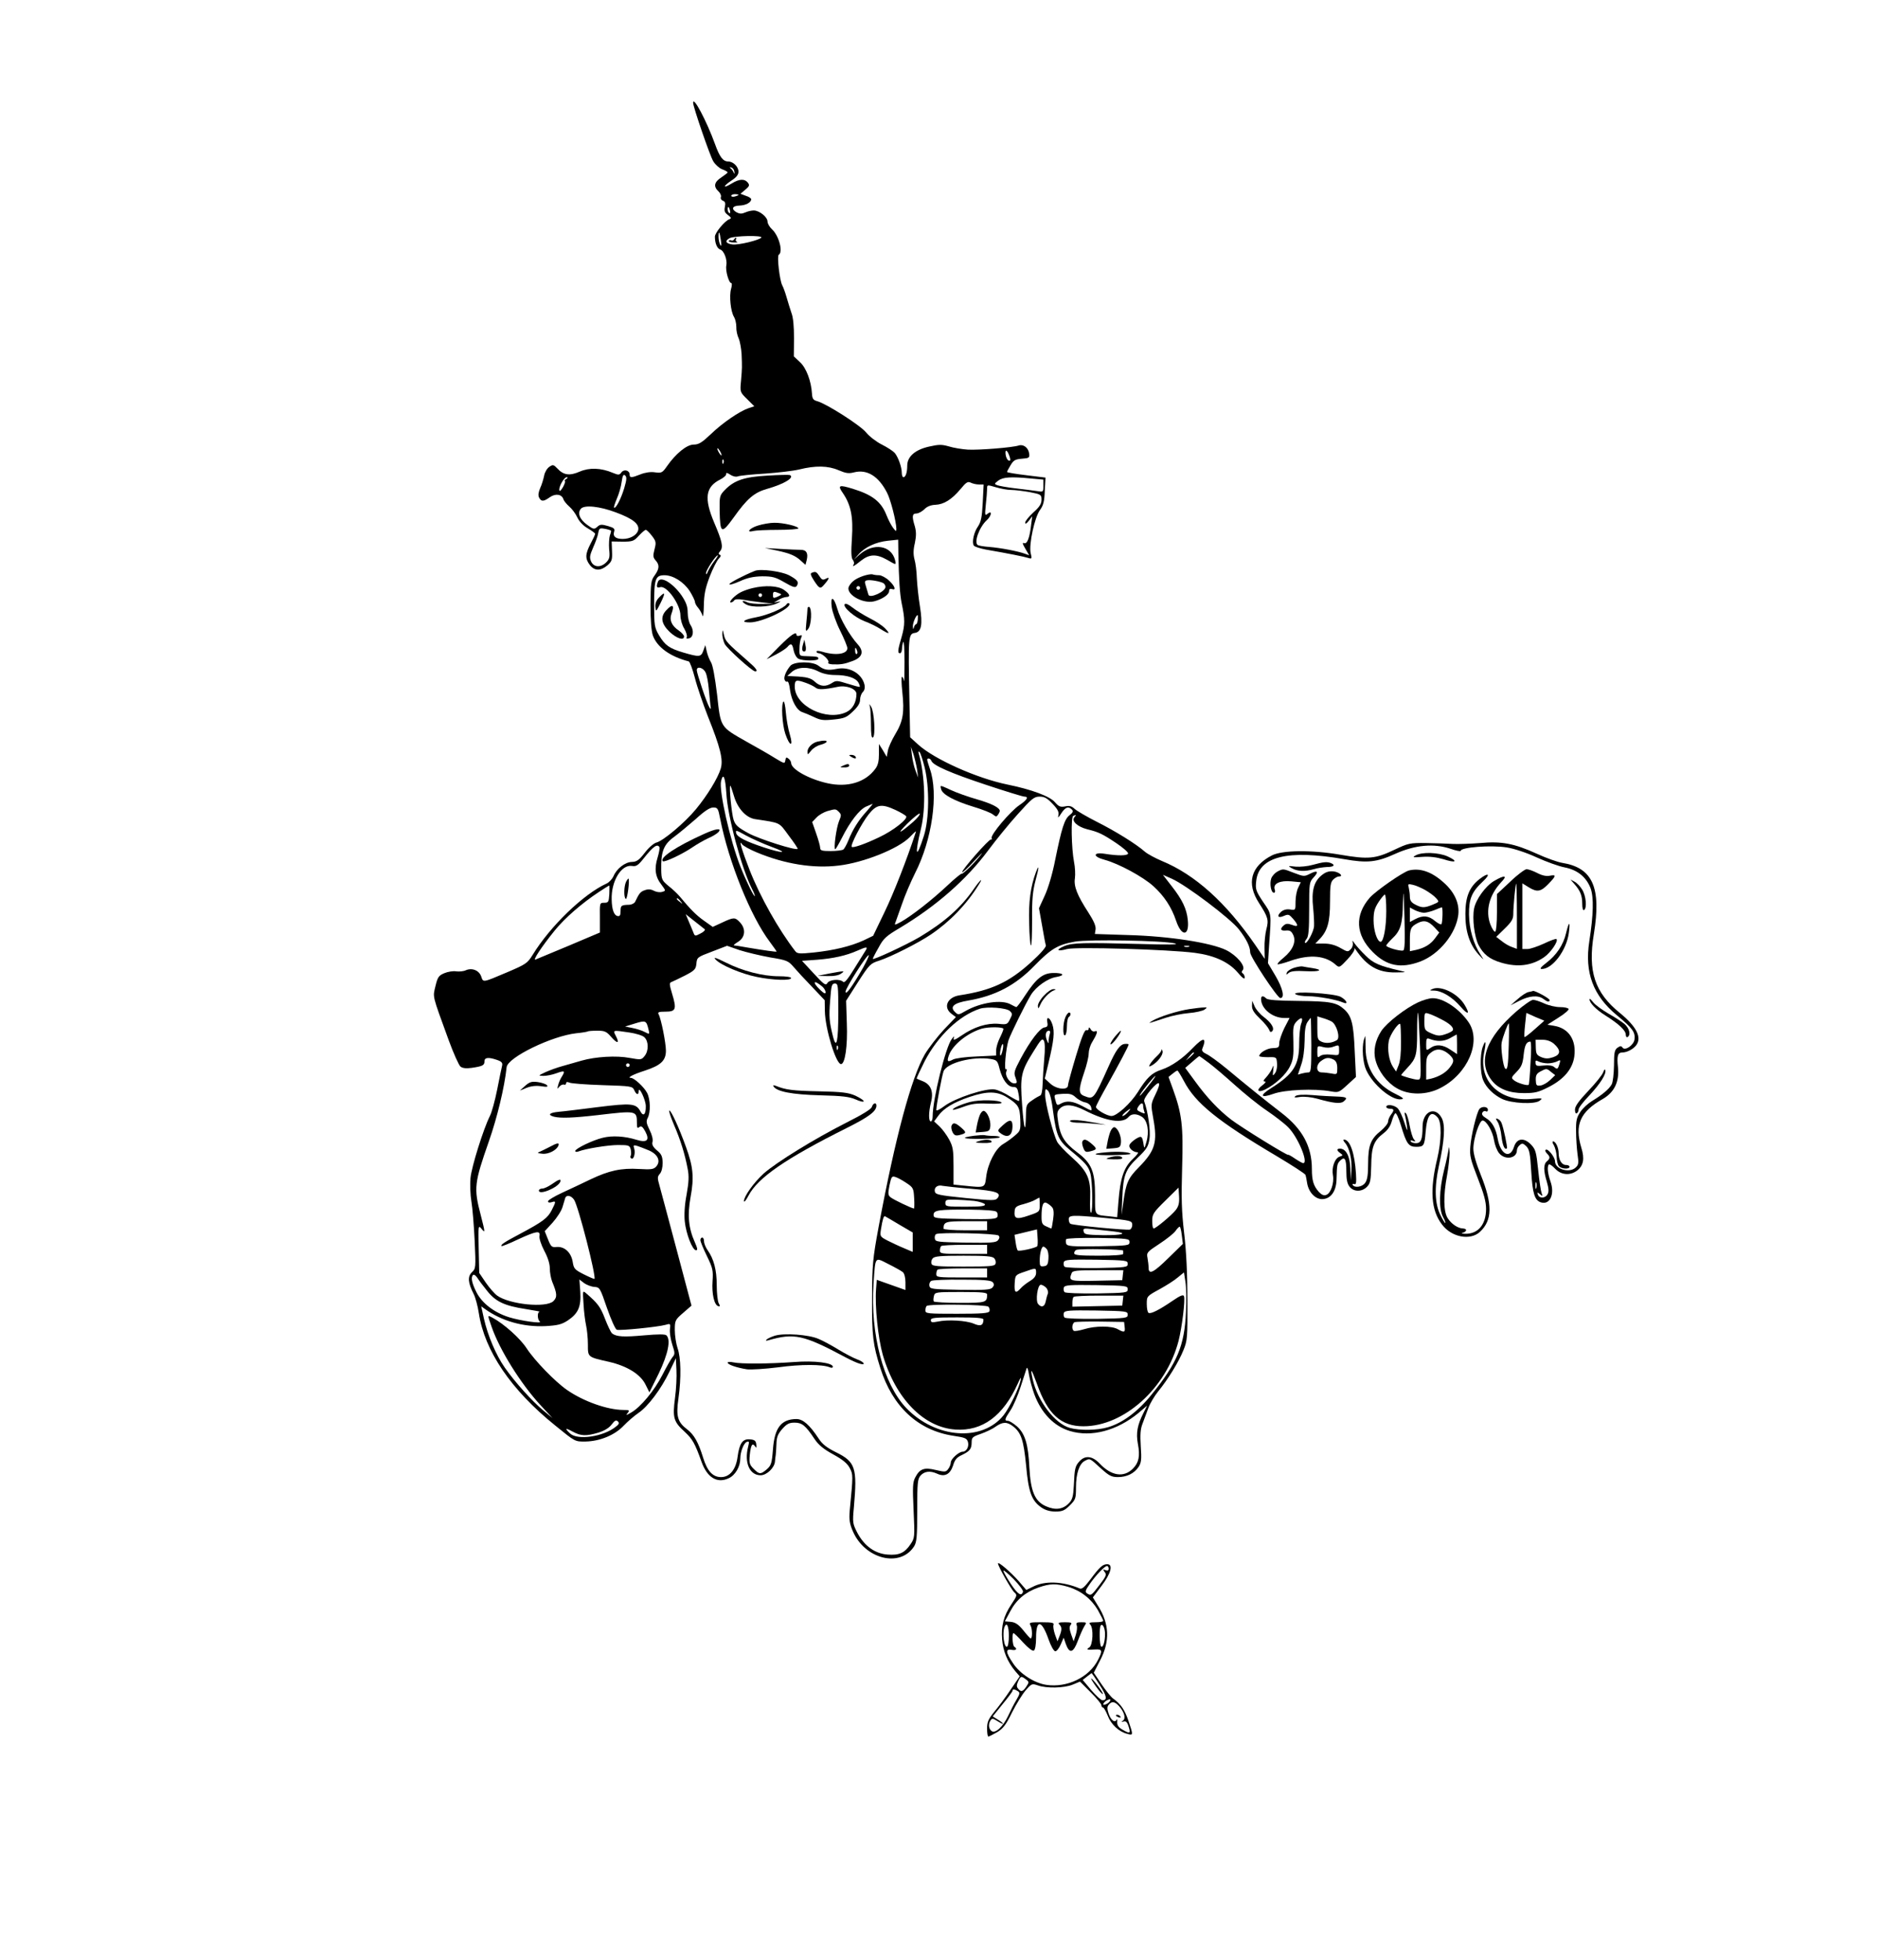 <?xml version="1.0" standalone="no"?>
<!DOCTYPE svg PUBLIC "-//W3C//DTD SVG 20010904//EN"
 "http://www.w3.org/TR/2001/REC-SVG-20010904/DTD/svg10.dtd">
<svg version="1.0" xmlns="http://www.w3.org/2000/svg"
 width="1035pt" height="1080pt" viewBox="0 0 1035 1080"
 preserveAspectRatio="xMidYMid meet">

<g transform="translate(0,1080) scale(0.1,-0.1)"
fill="#000000" stroke="none">
<path d="M3820 10233 c0 -22 93 -293 111 -322 11 -18 33 -38 49 -44 17 -6 30
-14 30 -17 0 -3 -16 -15 -35 -28 -39 -25 -44 -50 -16 -76 11 -10 17 -24 14
-32 -3 -8 2 -17 11 -20 13 -5 15 -14 11 -34 -5 -22 -1 -32 17 -45 18 -14 20
-18 8 -23 -26 -9 -80 -75 -80 -96 0 -37 12 -65 29 -71 21 -6 40 -56 34 -88 -6
-28 14 -97 27 -97 5 0 4 -15 -1 -32 -11 -39 -2 -125 16 -154 7 -11 13 -36 13
-55 -1 -19 5 -47 13 -64 7 -16 14 -55 16 -85 3 -74 3 -76 -3 -148 -6 -62 -6
-63 34 -102 l39 -39 -33 -11 c-49 -17 -142 -80 -208 -144 -48 -45 -65 -56 -93
-56 -38 0 -99 -50 -147 -119 -25 -36 -30 -39 -66 -34 -24 4 -55 -1 -80 -11
-50 -20 -60 -20 -60 -1 0 23 -31 31 -45 12 -11 -15 -16 -16 -47 -3 -66 28
-130 30 -183 7 -55 -24 -89 -20 -123 17 -21 22 -25 23 -45 9 -12 -8 -25 -30
-28 -48 -4 -19 -13 -50 -22 -69 -10 -24 -12 -40 -6 -52 12 -23 24 -23 58 1 32
23 67 18 76 -10 3 -10 18 -28 33 -41 15 -13 35 -40 44 -60 11 -23 33 -46 58
-60 22 -13 40 -26 40 -30 0 -4 -11 -28 -25 -54 -30 -57 -31 -83 -4 -118 26
-33 59 -33 96 -2 25 22 28 30 26 78 l-2 54 60 -1 c56 0 63 3 90 33 16 17 33
32 38 32 5 0 20 -15 34 -33 23 -30 24 -37 14 -75 -9 -35 -8 -44 6 -60 23 -25
21 -47 -5 -83 -20 -27 -22 -41 -23 -162 0 -85 5 -145 13 -169 23 -64 94 -116
198 -143 6 -2 21 -43 34 -92 12 -48 45 -143 71 -210 69 -172 86 -240 71 -289
-15 -51 -74 -148 -137 -224 -60 -73 -180 -174 -217 -183 -15 -4 -43 -28 -65
-57 -31 -40 -44 -49 -70 -50 -37 0 -85 -37 -102 -79 -7 -15 -24 -34 -38 -40
-127 -58 -310 -234 -408 -394 -28 -45 -37 -51 -135 -93 -144 -61 -136 -59
-148 -25 -12 34 -51 49 -85 34 -12 -6 -36 -8 -53 -6 -17 3 -46 -2 -65 -10 -31
-13 -37 -21 -49 -71 -15 -64 -20 -43 72 -296 27 -74 57 -141 66 -148 12 -9 31
-11 61 -7 61 9 71 14 71 36 0 22 22 24 69 8 26 -9 32 -16 28 -33 -3 -11 -15
-70 -27 -131 -12 -60 -30 -126 -40 -145 -35 -69 -101 -279 -107 -342 -3 -36
-1 -94 5 -129 6 -35 14 -133 18 -217 7 -149 6 -153 -15 -173 -25 -24 -22 -58
9 -119 10 -19 23 -67 29 -107 32 -208 177 -422 420 -618 112 -91 109 -90 170
-89 79 2 160 36 208 87 22 23 58 54 81 70 53 35 126 133 171 227 l36 75 3 -65
c2 -36 -1 -105 -8 -155 -14 -108 -8 -130 54 -186 42 -39 56 -63 92 -164 31
-88 87 -122 151 -91 36 17 63 64 63 109 0 36 19 85 36 91 13 5 14 0 7 -27 -22
-88 8 -157 69 -157 34 0 77 42 79 76 1 13 3 29 4 34 1 6 3 32 4 60 1 40 7 56
32 85 25 28 38 35 68 35 41 0 60 -15 110 -90 22 -33 50 -56 103 -85 53 -29 78
-50 91 -75 19 -36 19 -39 0 -235 -4 -49 -1 -71 17 -113 66 -154 260 -203 337
-85 15 23 18 52 18 199 0 155 2 174 19 193 21 23 52 27 90 10 42 -20 72 -4 88
43 10 34 21 47 50 60 43 21 53 33 53 71 0 25 6 30 50 45 28 10 65 27 82 40 39
27 63 28 97 1 44 -35 57 -74 71 -214 13 -149 31 -196 85 -233 22 -15 48 -22
77 -22 38 0 51 6 79 34 32 32 34 38 34 100 0 75 18 129 48 145 29 15 26 17 87
-39 47 -43 61 -50 96 -50 49 0 90 20 114 56 15 23 17 41 12 113 -4 65 -2 96
10 126 8 22 23 61 32 86 9 25 33 65 53 90 55 67 115 165 140 228 22 53 23 69
22 276 0 143 -6 272 -18 370 -14 121 -16 190 -11 360 7 229 -1 297 -51 434
l-24 66 21 17 c12 10 24 18 28 18 3 0 19 -26 36 -58 63 -121 185 -220 509
-412 87 -52 160 -99 161 -105 2 -5 6 -26 9 -46 9 -52 48 -91 88 -87 45 4 73
46 74 111 2 78 3 84 20 101 25 25 34 10 34 -58 0 -47 5 -70 18 -86 23 -29 67
-29 95 -1 19 19 22 34 24 115 1 106 14 139 67 180 23 17 39 40 46 66 6 21 15
42 20 45 5 3 19 -27 31 -67 30 -101 42 -118 84 -118 42 0 46 6 52 83 8 94 30
120 66 79 23 -25 22 -125 -2 -227 -42 -173 -34 -285 26 -363 53 -71 157 -90
210 -40 68 64 69 152 4 313 -26 65 -41 116 -41 145 0 54 33 155 51 155 21 0
56 -61 63 -109 4 -25 16 -56 27 -70 32 -41 99 -31 99 15 0 9 7 22 16 29 13 11
18 10 36 -7 17 -18 21 -39 27 -139 7 -121 19 -159 53 -170 50 -16 78 45 53
115 -16 46 -19 83 -9 94 4 3 19 -7 34 -23 34 -36 84 -40 123 -10 34 27 41 65
22 125 -38 126 -7 198 119 269 63 37 91 94 83 174 -7 64 -1 82 25 82 24 0 59
18 75 39 33 43 3 103 -90 179 -138 112 -177 229 -143 434 42 257 -6 366 -175
393 -24 4 -87 26 -139 50 -125 57 -196 70 -313 59 -51 -4 -117 -6 -147 -5 -30
2 -98 4 -150 5 -91 1 -99 -1 -175 -37 -105 -50 -143 -54 -300 -27 -157 27
-318 25 -375 -4 -117 -60 -142 -154 -71 -263 50 -78 54 -93 40 -145 -6 -24
-11 -70 -10 -102 l1 -60 -51 75 c-162 235 -333 389 -515 464 -38 16 -80 39
-94 51 -47 42 -165 115 -265 165 -55 28 -110 60 -122 71 -17 16 -30 19 -53 14
-26 -5 -35 -1 -56 23 -27 32 -127 70 -260 97 -171 35 -403 139 -493 220 l-45
41 -4 204 c-7 352 -6 366 30 371 36 5 44 46 28 146 -8 48 -15 117 -17 154 -1
38 -7 85 -13 105 -7 27 -7 53 2 90 8 40 8 62 0 92 -17 55 -15 71 8 71 12 0 31
11 44 23 15 16 36 24 61 25 47 2 90 29 138 86 32 39 41 44 57 36 10 -5 30 -10
45 -10 l26 0 -5 -101 c-4 -80 -10 -106 -26 -130 -23 -32 -35 -88 -23 -106 5
-6 35 -16 68 -22 127 -22 211 -39 232 -46 20 -6 21 -5 13 28 -10 48 22 197 52
237 18 24 24 48 26 105 l4 73 -106 13 c-58 7 -106 15 -106 18 0 3 9 20 20 38
16 27 26 32 62 35 39 3 43 5 40 28 -4 32 -31 53 -57 45 -38 -12 -220 -26 -280
-23 -33 2 -81 10 -106 18 -39 11 -55 11 -108 -1 -77 -17 -121 -55 -121 -105 0
-38 -9 -64 -21 -64 -5 0 -9 11 -9 24 0 32 -20 87 -39 110 -9 10 -41 31 -71 46
-30 15 -69 45 -86 66 -32 40 -219 159 -270 173 -22 6 -27 13 -29 41 -4 70 -32
144 -67 175 l-33 31 1 99 c0 64 -4 115 -14 140 -7 22 -20 61 -27 87 -7 25 -18
55 -24 66 -14 26 -30 162 -19 168 25 15 1 105 -37 140 -14 13 -25 32 -25 43 0
25 -45 61 -76 61 -13 0 -34 -5 -47 -11 -18 -8 -30 -8 -46 0 -33 18 -26 37 14
38 35 1 65 17 65 35 0 5 -13 14 -30 19 l-29 11 27 23 c23 19 24 25 13 39 -18
22 -47 20 -88 -5 -49 -30 -51 -17 -3 15 28 18 40 33 40 50 0 27 -29 56 -57 56
-28 0 -47 25 -72 95 -47 129 -121 269 -121 228z m227 -379 c2 -13 1 -15 -4 -4
-3 8 -11 19 -17 23 -7 6 -6 7 4 4 8 -2 16 -12 17 -23z m23 -128 c0 -2 -9 -6
-20 -9 -11 -3 -20 -1 -20 4 0 5 9 9 20 9 11 0 20 -2 20 -4z m-47 -86 c3 -11 1
-18 -4 -14 -5 3 -9 12 -9 20 0 20 7 17 13 -6z m-50 -165 c4 -27 3 -35 -3 -25
-5 8 -10 28 -10 44 0 39 6 30 13 -19z m223 16 c-9 -14 -128 -43 -160 -38 -37
5 -43 20 -14 35 27 13 182 16 174 3z m-226 -1181 c6 -11 8 -20 6 -20 -3 0 -10
9 -16 20 -6 11 -8 20 -6 20 3 0 10 -9 16 -20z m1595 -29 c5 -17 4 -22 -6 -19
-8 3 -15 18 -17 34 -4 33 11 24 23 -15z m-1578 -33 c-3 -8 -6 -5 -6 6 -1 11 2
17 5 13 3 -3 4 -12 1 -19z m634 -39 c40 -17 56 -20 86 -12 72 18 135 -21 182
-113 20 -39 50 -157 51 -198 0 -16 -2 -16 -18 5 -10 13 -26 44 -36 69 -29 75
-78 113 -185 146 -78 24 -86 20 -56 -23 45 -66 58 -132 50 -250 -5 -74 -4
-108 5 -118 6 -8 9 -19 5 -25 -10 -17 0 -12 40 20 47 37 85 38 144 5 52 -30
50 -30 44 -2 -21 83 -121 98 -198 29 l-30 -27 25 28 c36 42 97 70 163 77 l57
6 1 -76 c3 -146 8 -222 18 -273 19 -90 19 -120 0 -187 -22 -74 -23 -90 -9 -90
6 0 10 10 11 23 0 12 3 30 7 39 4 9 7 -40 7 -110 0 -70 -1 -117 -3 -104 -2 12
-7 22 -11 22 -4 0 -3 -38 2 -85 12 -111 4 -160 -39 -231 -20 -33 -38 -74 -41
-92 l-6 -33 -21 36 -22 35 0 -55 c0 -39 -5 -62 -20 -82 -55 -75 -154 -104
-265 -79 -102 23 -199 77 -199 112 0 6 -6 17 -14 23 -12 10 -15 8 -18 -9 -3
-20 -5 -19 -58 13 -30 19 -100 59 -156 90 -146 83 -142 76 -162 259 -12 98
-24 164 -34 179 -8 13 -19 40 -23 59 l-8 35 -11 -31 c-13 -35 -21 -36 -110
-10 -78 23 -101 40 -134 95 -25 43 -27 53 -27 172 0 139 7 159 57 159 48 0
106 -37 139 -87 16 -26 29 -53 29 -60 0 -7 8 -22 18 -33 9 -11 20 -30 24 -43
3 -12 6 13 7 56 1 61 8 95 32 159 17 44 40 89 50 99 12 12 14 19 6 22 -9 3 -8
8 2 20 18 22 11 54 -33 157 -57 135 -48 197 34 238 19 10 34 23 32 30 -1 9 6
7 23 -4 15 -10 32 -13 42 -9 10 4 77 11 148 15 72 5 157 15 190 23 89 22 158
21 216 -4z m-1181 -100 c-18 -59 -47 -115 -56 -106 -2 2 5 24 16 50 11 25 23
66 26 91 5 36 10 44 19 36 10 -9 9 -23 -5 -71z m-320 51 c-8 -5 -12 -10 -7
-10 4 0 0 -15 -9 -32 -10 -18 -19 -28 -21 -21 -6 17 25 73 40 73 8 0 7 -4 -3
-10z m2563 3 l67 -6 0 -35 c0 -34 0 -34 -37 -28 -21 3 -74 10 -118 15 -44 5
-88 13 -99 17 -17 7 -17 8 5 25 26 20 70 23 182 12z m-110 -63 c21 0 67 -6
102 -12 62 -12 65 -14 65 -42 0 -22 -11 -40 -45 -70 -25 -23 -45 -48 -45 -56
0 -10 7 -6 20 10 l19 25 -6 -45 c-8 -73 -22 -110 -39 -103 -11 4 -9 -4 7 -31
l21 -36 -25 9 c-35 13 -132 32 -196 37 -29 2 -57 7 -62 10 -23 14 8 100 50
138 26 24 30 56 4 35 -15 -13 -16 -9 -10 50 4 35 7 74 7 87 0 23 0 23 48 9 26
-8 64 -15 85 -15z m-2178 -124 c94 -35 130 -64 122 -98 -7 -27 -44 -48 -85
-48 -39 0 -55 14 -48 38 6 18 1 23 -33 33 -35 10 -44 10 -59 -4 -17 -15 -21
-15 -55 10 -42 30 -56 65 -36 89 19 23 104 14 194 -20z m-28 -100 c2 -2 -1
-14 -6 -27 -4 -13 -6 -47 -4 -75 5 -43 2 -55 -16 -73 -30 -30 -68 -28 -83 4
-10 22 -8 34 11 78 13 29 26 65 28 80 5 26 8 28 36 23 17 -3 32 -8 34 -10z
m569 -169 c-14 -18 -29 -44 -35 -57 -6 -15 -10 -19 -10 -9 -1 16 54 99 65 99
3 0 -6 -15 -20 -33z m1122 -322 c-1 -14 -6 -25 -9 -25 -4 0 -10 -8 -12 -17 -4
-14 -5 -12 -6 5 -1 18 17 62 26 62 2 0 2 -11 1 -25z m-1169 -292 c7 -14 14
-54 17 -87 3 -34 7 -74 9 -91 4 -25 3 -27 -6 -12 -14 23 -69 187 -69 204 0 24
37 14 49 -14z m1165 -533 l6 -45 -14 37 c-8 20 -17 59 -20 85 l-6 48 14 -40
c7 -23 16 -61 20 -85z m42 10 c27 -110 25 -283 -4 -375 -43 -136 -53 -111 -16
40 27 113 22 290 -12 410 -4 13 -3 17 4 10 5 -5 18 -44 28 -85z m37 37 c9 -25
108 -68 301 -132 108 -36 203 -65 211 -65 26 0 16 -18 -27 -47 -50 -34 -159
-163 -153 -181 3 -7 1 -11 -3 -8 -9 6 -166 -173 -159 -180 3 -3 31 23 63 58
33 35 52 54 44 43 -27 -38 -103 -114 -110 -110 -3 2 -40 -28 -81 -67 -82 -77
-193 -164 -253 -198 -35 -19 -38 -19 -31 -3 4 10 20 55 36 101 15 45 48 122
72 170 94 184 130 437 82 574 -8 24 -15 46 -15 51 0 12 18 8 23 -6z m-1130
-179 c7 -129 86 -420 143 -530 8 -15 14 -31 14 -35 -1 -14 -48 81 -79 160 -57
143 -120 421 -107 473 12 48 23 22 29 -68z m42 -15 c20 -68 66 -119 116 -127
144 -22 130 -15 186 -91 29 -38 51 -71 49 -73 -11 -10 -209 53 -271 86 -58 32
-72 44 -82 74 -11 33 -26 188 -18 188 2 0 11 -26 20 -57z m1756 -43 c28 -29
36 -45 32 -62 -4 -18 -1 -16 16 10 22 34 39 40 58 21 9 -9 6 -17 -12 -31 -29
-22 -44 -72 -80 -248 -14 -73 -38 -154 -57 -195 l-32 -70 17 -95 c9 -52 18
-102 21 -110 2 -9 -28 -44 -82 -93 -121 -110 -218 -155 -394 -182 -67 -10 -92
-66 -44 -102 l24 -18 -67 -70 c-36 -39 -83 -100 -104 -135 -75 -130 -163 -459
-254 -947 -34 -183 -36 -213 -37 -398 -1 -206 5 -256 46 -385 67 -212 207
-342 400 -372 68 -10 77 -14 83 -36 6 -25 -9 -52 -30 -52 -20 0 -65 -40 -65
-59 0 -9 -6 -26 -14 -36 -12 -17 -18 -18 -68 -6 -65 16 -89 7 -114 -41 -14
-26 -15 -53 -9 -182 7 -148 6 -152 -17 -186 -32 -48 -63 -62 -126 -57 -69 5
-127 46 -166 118 -27 52 -28 57 -20 144 19 216 9 249 -99 302 -50 25 -75 44
-95 75 -50 76 -87 108 -123 108 -83 -1 -120 -47 -129 -166 -6 -78 -10 -90 -34
-111 -34 -29 -41 -29 -73 3 -22 22 -25 32 -21 75 6 56 14 70 29 49 8 -12 9 -9
7 10 -2 20 -9 26 -35 28 -40 4 -58 -22 -68 -96 -9 -70 -43 -112 -91 -112 -46
0 -76 33 -99 107 -26 85 -50 127 -88 156 -53 40 -62 73 -48 170 16 115 14 226
-5 278 -8 24 -15 69 -15 99 0 53 2 57 46 95 l46 40 -81 305 c-45 168 -87 327
-95 355 -13 44 -12 51 2 67 9 10 15 34 15 60 -1 35 -6 48 -31 68 -22 19 -29
32 -25 47 4 13 -3 41 -16 66 -18 37 -20 48 -10 67 16 31 15 102 -4 138 -17 32
-71 82 -89 82 -24 0 11 19 77 40 88 29 116 55 116 110 0 42 -26 174 -40 200
-7 12 0 15 38 15 57 0 62 13 36 99 -15 50 -16 60 -4 64 8 3 41 19 75 36 54 28
60 35 63 66 3 34 6 36 86 66 l83 32 69 -24 c38 -12 113 -30 168 -40 92 -15
101 -19 130 -53 17 -20 62 -69 101 -109 l70 -74 1 -61 c2 -97 60 -287 88 -291
23 -3 38 100 33 224 l-4 125 65 102 c63 98 69 104 117 119 67 22 217 98 285
144 105 71 196 165 263 273 29 45 10 30 -25 -20 -71 -104 -163 -185 -300 -267
-75 -44 -258 -129 -258 -120 0 3 14 31 32 62 27 51 42 64 118 109 200 120 366
265 487 428 41 55 113 144 161 197 78 87 91 98 121 98 27 0 42 -8 72 -40z
m-1024 -40 c-45 -49 -78 -102 -101 -160 -10 -25 -23 -48 -29 -52 -7 -4 -38 -8
-69 -8 -49 0 -58 3 -58 18 0 9 -10 45 -22 79 l-22 63 24 25 c13 14 40 29 59
35 46 13 47 13 65 -5 13 -14 13 -19 0 -50 -15 -36 -31 -155 -21 -155 3 0 19
28 37 63 45 90 97 156 133 172 18 8 34 14 36 15 2 0 -13 -18 -32 -40z m159 6
c28 -13 54 -29 58 -34 10 -16 -72 -80 -149 -116 -79 -38 -144 -60 -151 -53 -9
9 55 131 93 179 45 56 71 60 149 24z m-967 -48 c46 -236 168 -539 274 -679 20
-27 37 -51 37 -53 0 -3 -70 7 -165 23 -33 6 -64 11 -70 11 -5 0 5 9 23 20 39
24 44 71 10 107 -27 29 -34 29 -98 -1 l-52 -24 -48 34 c-44 31 -75 63 -135
135 -11 13 -38 39 -60 56 -37 31 -40 36 -41 90 -2 99 13 139 71 181 27 20 81
65 120 99 48 44 77 63 96 63 24 0 27 -5 38 -62z m1065 -16 c-78 -68 -97 -74
-34 -11 36 35 67 60 69 55 2 -6 -14 -25 -35 -44z m887 24 c-17 -21 17 -52 71
-66 62 -15 85 -26 161 -77 37 -25 66 -50 64 -57 -4 -12 -55 -13 -129 -1 -66
10 -66 -16 -1 -33 78 -21 213 -94 270 -146 59 -54 99 -114 125 -191 30 -89 74
-85 64 6 -6 60 -30 111 -89 186 l-48 62 48 -21 c78 -34 325 -220 371 -280 42
-54 62 -96 62 -127 0 -24 150 -251 166 -251 26 0 14 53 -27 123 l-41 69 6 96
c13 185 15 172 -33 242 -39 59 -43 69 -38 113 13 137 173 177 487 122 125 -22
177 -17 280 30 109 49 212 58 303 28 31 -11 57 -16 57 -12 0 20 168 33 254 19
39 -6 109 -29 165 -55 53 -24 122 -49 154 -55 71 -14 119 -53 143 -115 18 -50
16 -144 -7 -292 -27 -172 21 -300 152 -408 86 -71 102 -93 97 -133 -4 -32 -53
-65 -66 -45 -7 10 -12 10 -28 -1 -16 -12 -19 -27 -19 -98 -1 -46 -6 -93 -13
-104 -13 -25 -54 -59 -109 -92 -21 -13 -50 -39 -63 -59 -21 -31 -25 -48 -24
-107 0 -39 4 -96 8 -127 7 -46 6 -58 -9 -72 -34 -34 -115 -11 -115 33 0 23
-39 72 -51 64 -5 -3 -2 -12 6 -20 19 -19 19 -28 0 -44 -19 -16 -19 -51 0 -113
10 -35 12 -54 4 -68 -12 -23 -45 -25 -53 -3 -6 15 -4 15 11 3 15 -13 16 -12 9
6 -4 11 -13 69 -19 129 -10 97 -14 112 -39 138 -39 41 -79 36 -94 -12 -22 -69
-74 -43 -90 45 -10 56 -30 93 -64 113 -20 12 -26 22 -20 31 4 8 13 10 19 7 6
-4 11 0 11 8 0 19 -34 21 -47 4 -15 -20 -46 -147 -50 -209 -4 -48 2 -71 41
-171 34 -87 46 -130 46 -170 0 -87 -45 -140 -118 -137 -17 1 -21 3 -9 6 9 2
17 9 17 14 0 5 -8 9 -17 9 -28 1 -63 24 -84 56 -24 36 -25 126 -4 237 8 43 14
100 14 125 -2 33 -3 38 -6 17 -2 -16 -13 -68 -25 -115 -27 -109 -29 -214 -5
-257 10 -18 15 -33 12 -33 -2 0 -14 18 -25 41 -33 63 -36 156 -10 274 31 141
36 224 16 263 -36 69 -106 38 -106 -47 0 -70 -9 -91 -36 -91 -12 0 -26 4 -29
10 -4 6 1 7 12 3 15 -6 16 -4 5 9 -7 8 -17 42 -23 74 -6 33 -15 64 -21 69 -7
7 -9 4 -5 -10 3 -11 8 -38 11 -60 4 -34 2 -31 -14 18 -10 32 -26 67 -36 78
-18 20 -64 26 -64 9 0 -5 9 -10 20 -10 24 0 25 -8 5 -34 -8 -11 -15 -28 -15
-37 0 -10 -18 -32 -39 -50 -57 -45 -71 -82 -71 -181 0 -59 -4 -90 -16 -106
-15 -23 -58 -30 -69 -12 -3 5 0 7 8 5 11 -5 13 7 10 57 -7 113 -33 188 -66
188 -6 0 -3 -8 5 -17 25 -28 40 -93 36 -153 l-4 -55 -2 66 c-2 67 -24 109 -57
109 -20 0 -19 -10 2 -25 15 -11 15 -13 -4 -19 -27 -9 -45 -60 -37 -102 8 -43
-12 -101 -37 -109 -14 -5 -26 1 -41 17 -29 33 -38 62 -38 126 0 124 -52 220
-166 308 -96 74 -195 154 -303 244 -46 38 -97 75 -113 82 -19 9 -26 18 -22 28
26 64 7 66 -50 7 -57 -60 -119 -103 -175 -122 -53 -17 -81 -44 -130 -123 -40
-63 -116 -132 -145 -132 -25 0 -86 35 -86 50 0 6 29 61 64 123 63 113 116 212
116 221 0 3 -9 4 -21 3 -26 -2 -49 -33 -89 -123 -83 -184 -83 -184 -134 -164
-33 12 -33 35 -1 130 14 40 25 87 25 104 0 17 8 45 18 61 29 48 35 68 17 62
-8 -4 -19 1 -24 11 -7 12 -10 13 -11 3 0 -7 -6 -11 -13 -8 -9 3 -26 -38 -57
-142 -24 -80 -44 -153 -44 -162 0 -28 -61 -23 -96 8 l-32 29 20 84 c31 130 35
174 22 214 -13 40 -35 49 -28 12 4 -20 0 -26 -16 -28 -25 -4 -78 -73 -131
-172 -36 -68 -39 -78 -28 -105 10 -28 9 -31 -8 -31 -24 0 -52 42 -43 65 5 11
3 16 -2 12 -11 -7 -1 112 14 160 12 36 93 200 124 251 28 45 93 91 140 98 51
9 39 23 -18 22 -57 -1 -93 -30 -154 -123 -23 -36 -45 -65 -49 -65 -3 1 -17 7
-31 15 -49 28 -165 11 -248 -36 -39 -23 -42 -23 -59 -6 -30 29 -6 50 73 63
150 26 261 84 367 194 90 92 127 114 222 131 78 13 483 6 550 -10 27 -7 -36
-8 -195 -3 -310 8 -369 7 -415 -12 -49 -21 -39 -31 16 -16 48 13 557 -2 704
-21 107 -14 186 -50 236 -108 25 -30 39 -40 39 -29 0 9 -5 20 -10 23 -8 5 -8
11 -1 19 18 21 -33 81 -91 110 -84 41 -315 77 -539 83 l-185 6 4 26 c2 18 -10
46 -39 91 -63 97 -82 146 -75 190 3 21 1 62 -5 91 -14 73 -18 248 -4 253 17 7
18 6 6 -8z m-1666 -164 c96 -35 58 -36 -45 -2 -102 34 -147 57 -153 79 -4 18
0 17 52 -12 31 -17 97 -47 146 -65z m790 76 c-47 -144 -120 -331 -170 -434
l-63 -131 -54 -26 c-71 -32 -161 -54 -273 -66 -78 -8 -91 -7 -102 7 -92 119
-194 300 -252 448 -41 105 -62 174 -42 142 6 -9 44 -30 83 -46 154 -64 312
-89 450 -72 138 16 329 93 391 156 37 38 38 38 32 22z m-1411 -76 c3 -5 -2
-31 -10 -58 -19 -61 -13 -106 21 -149 25 -34 25 -34 4 -40 -12 -4 -32 -1 -45
6 -17 9 -33 10 -51 3 -24 -8 -31 -18 -53 -64 -4 -8 -18 -15 -31 -16 -45 -1
-49 -4 -49 -35 0 -23 -4 -30 -17 -27 -19 4 -31 35 -32 91 -3 101 53 193 111
185 24 -4 34 2 65 41 53 67 75 82 87 63z m-276 -260 c-3 -43 -5 -47 -28 -47
-25 0 -25 -1 -24 -82 l0 -82 -170 -72 c-94 -39 -177 -74 -185 -77 -17 -7 33
70 106 160 56 69 149 150 243 212 30 20 56 36 58 36 1 0 1 -21 0 -48z m393
-39 c13 -16 12 -17 -3 -4 -10 7 -18 15 -18 17 0 8 8 3 21 -13z m133 -154 c4
-4 -6 -15 -23 -23 -30 -16 -32 -16 -40 6 -5 13 -17 40 -26 62 l-16 38 48 -38
c26 -21 52 -41 57 -45z m2669 -96 c-7 -2 -19 -2 -25 0 -7 3 -2 5 12 5 14 0 19
-2 13 -5z m-1785 -25 c-8 -13 -36 -58 -63 -101 -34 -55 -51 -75 -58 -68 -18
18 -75 13 -87 -6 -9 -16 -18 -10 -75 52 l-65 70 83 6 c90 7 161 23 222 50 54
24 60 23 43 -3z m-11 -90 c-59 -103 -97 -156 -97 -133 0 20 120 209 128 201 2
-3 -12 -33 -31 -68z m-224 -106 c9 -8 17 -22 17 -30 0 -11 -9 -7 -30 13 -47
45 -36 59 13 17z m87 -141 c0 -160 -10 -207 -29 -134 -21 83 -23 109 -16 199
6 83 9 94 26 94 18 0 19 -9 19 -159z m946 7 c14 -14 14 -18 0 -45 -14 -29 -18
-30 -64 -25 -62 5 -134 -17 -202 -64 -36 -25 -48 -29 -44 -16 5 14 3 14 -10
-3 -34 -41 -106 -333 -106 -427 0 -15 -4 -28 -10 -28 -13 0 -13 50 1 106 15
58 -1 97 -44 115 -18 7 -34 14 -35 15 -2 1 18 44 44 96 73 140 191 252 304
289 41 13 148 5 166 -13z m-1992 -101 c7 -28 6 -28 -21 -14 -15 8 -46 18 -68
22 l-40 8 55 17 c59 18 62 16 74 -33z m1956 3 c0 -6 -9 -28 -20 -50 -11 -22
-20 -52 -20 -68 l0 -29 -107 -5 c-60 -2 -119 -10 -131 -17 -30 -16 -35 -11
-22 25 22 57 101 121 180 145 38 11 120 10 120 -1z m-2162 -44 c35 -40 48 -37
26 5 -17 33 -19 33 75 19 34 -5 72 -16 82 -26 24 -22 25 -75 1 -104 -17 -21
-20 -21 -82 -10 -73 14 -188 7 -265 -15 -27 -8 -75 -21 -105 -30 -30 -8 -73
-24 -95 -34 -40 -19 -40 -19 -10 -20 17 0 48 6 70 14 47 17 51 14 32 -17 -8
-12 -18 -34 -21 -48 -6 -22 -5 -23 6 -9 7 9 19 14 26 12 6 -3 12 1 12 7 0 8 6
9 18 4 9 -5 91 -11 182 -14 159 -5 165 -6 175 -27 12 -27 25 -30 25 -5 1 30
39 -51 39 -83 1 -46 -13 -60 -29 -31 -24 46 -50 48 -235 25 -94 -12 -191 -24
-217 -26 -51 -5 -62 -17 -25 -27 36 -9 104 -7 242 9 213 25 215 25 215 -44 0
-27 3 -31 13 -22 11 8 18 3 33 -24 26 -49 10 -64 -49 -46 -64 20 -133 24 -185
11 -55 -13 -152 -60 -152 -73 0 -5 7 -6 16 -3 41 16 165 36 221 36 58 0 63 -2
69 -24 3 -14 3 -29 0 -35 -4 -5 -2 -12 3 -15 13 -9 24 29 16 55 -6 18 -4 20
17 14 12 -4 42 -15 65 -25 49 -22 66 -59 39 -89 -14 -15 -28 -17 -94 -13 -99
6 -166 -9 -267 -57 -44 -21 -115 -55 -157 -74 -43 -20 -78 -41 -78 -47 0 -7 8
-9 20 -5 25 8 25 4 0 -45 -22 -42 -47 -62 -175 -130 -85 -45 -108 -60 -101
-67 2 -2 43 14 91 37 102 47 124 50 118 18 -2 -13 9 -47 26 -80 20 -37 31 -72
31 -98 0 -22 6 -55 13 -73 27 -65 29 -85 7 -107 -39 -39 -241 -19 -310 30 -15
11 -43 43 -63 72 l-36 53 -3 133 c-3 128 -2 132 15 111 22 -27 21 -22 -4 76
-39 148 -35 176 45 405 46 131 86 297 98 409 6 54 249 172 384 187 32 3 61 8
63 10 2 2 26 4 52 4 41 0 51 -4 77 -34z m2418 18 c-3 -9 -6 -25 -7 -37 0 -21
-1 -21 -10 2 -11 28 -5 51 12 51 6 0 8 -7 5 -16z m-31 -138 c-4 -45 -8 -108
-9 -140 -1 -36 -6 -61 -13 -63 -7 -3 -27 -14 -45 -27 -31 -21 -33 -25 -34 -84
-2 -104 -11 -80 -21 60 -12 158 -6 184 63 294 40 65 48 74 57 59 6 -11 7 -49
2 -99z m-230 44 c-4 -17 -9 -29 -12 -26 -3 2 -2 19 2 36 4 17 9 29 12 26 3 -2
2 -19 -2 -36z m-908 8 c-3 -8 -6 -5 -6 6 -1 11 2 17 5 13 3 -3 4 -12 1 -19z
m1963 -21 c0 -2 -10 -12 -22 -23 l-23 -19 19 23 c18 21 26 27 26 19z m84 -56
c28 -21 92 -76 141 -120 50 -45 128 -109 176 -141 47 -32 100 -73 118 -92 54
-53 114 -198 83 -198 -4 0 -24 11 -45 25 -20 14 -37 23 -37 21 0 -9 -260 152
-315 194 -70 54 -134 122 -198 210 l-55 75 37 32 c20 18 38 32 40 33 2 0 27
-18 55 -39z m-1203 23 c33 -6 37 -10 48 -55 16 -60 45 -99 75 -99 19 0 24 -7
29 -37 4 -20 5 -39 3 -40 -2 -2 -25 10 -52 26 -26 17 -63 34 -81 37 -49 9
-219 -47 -278 -91 -25 -19 -45 -29 -45 -22 0 25 31 189 40 213 18 47 161 84
261 68z m-1991 -34 c0 -5 -4 -10 -10 -10 -5 0 -10 5 -10 10 0 6 5 10 10 10 6
0 10 -4 10 -10z m2864 -107 c-46 -59 -60 -73 -49 -53 12 22 76 100 82 100 3 0
-12 -21 -33 -47z m33 -56 c-25 -52 -25 -53 -11 -132 24 -130 10 -176 -79 -267
-60 -60 -72 -88 -86 -193 l-10 -70 4 90 c5 129 17 160 85 225 50 48 59 62 65
105 7 43 -9 152 -29 205 -4 9 11 34 36 64 50 58 61 46 25 -27z m-562 -101 c17
-124 29 -151 91 -203 85 -70 102 -89 113 -129 12 -44 15 -210 4 -217 -5 -3 -7
33 -5 79 4 108 -14 149 -103 228 -36 32 -72 70 -79 84 -22 43 -66 213 -66 257
0 36 1 38 16 24 10 -11 21 -55 29 -123z m-254 86 c62 -40 69 -52 72 -122 2
-58 0 -63 -30 -88 -17 -15 -46 -36 -65 -47 -42 -25 -84 -107 -93 -180 -8 -62
-5 -61 -121 -49 l-59 6 0 102 c0 87 -3 107 -24 146 -13 24 -37 57 -53 72 l-30
28 22 30 c30 42 85 75 173 105 99 33 152 32 208 -3z m429 -27 c16 -3 30 -14
33 -26 6 -24 7 -24 -49 6 -51 27 -84 31 -116 14 -23 -13 -24 -12 -33 23 -7 26
-6 27 41 30 39 2 53 -1 72 -19 13 -12 36 -25 52 -28z m320 -19 c0 -8 3 -22 6
-31 6 -13 3 -14 -19 -4 -22 10 -24 14 -14 30 14 22 27 25 27 5z m-322 -25
c120 -61 210 -75 242 -36 16 19 45 19 74 0 30 -20 41 -81 24 -138 -10 -36 -12
-38 -15 -17 -8 50 -11 53 -43 34 -16 -10 -32 -25 -35 -33 -7 -17 20 -41 44
-41 8 0 -3 -16 -26 -37 -49 -46 -69 -105 -79 -233 l-7 -88 -41 5 c-87 9 -81 0
-81 115 0 133 -19 178 -99 238 -69 52 -92 89 -104 164 -8 51 -7 61 9 77 27 27
72 23 137 -10z m237 -11 c-10 -11 -22 -20 -28 -20 -5 0 1 9 14 20 31 25 37 25
14 0z m-1220 -389 c38 -25 40 -30 43 -84 2 -31 1 -57 -1 -57 -10 0 -114 49
-129 62 -14 11 -15 20 -6 66 10 47 13 52 32 46 11 -3 39 -18 61 -33z m3472
-28 c-3 -10 -5 -4 -5 12 0 17 2 24 5 18 2 -7 2 -21 0 -30z m-3117 -4 c141 -12
170 -22 148 -51 -12 -15 -26 -15 -178 0 -146 15 -165 19 -168 36 -5 23 16 38
43 31 11 -2 81 -10 155 -16z m1130 -117 c-23 -29 -110 -102 -122 -102 -5 0 -8
18 -8 41 0 38 6 47 73 113 l72 71 3 -48 c2 -36 -2 -54 -18 -75z m-3316 56 c24
-37 123 -424 112 -436 -2 -1 -28 10 -58 25 -51 26 -56 31 -62 70 -9 52 -46 85
-89 81 -26 -3 -31 2 -47 42 l-18 45 44 48 c23 26 48 64 54 85 6 20 13 43 15
50 7 19 33 14 49 -10z m2566 -27 c0 -39 0 -39 -62 -60 -67 -23 -81 -18 -76 28
2 19 12 26 48 35 25 7 54 17 65 24 11 6 21 12 23 12 1 0 2 -18 2 -39z m-361
21 c30 -4 56 -13 59 -19 3 -10 -23 -13 -107 -13 -104 0 -111 1 -111 20 0 18 6
20 53 19 28 -1 76 -4 106 -7z m430 -36 c8 -9 10 -31 5 -65 -4 -28 -8 -51 -10
-51 -2 0 -15 5 -29 12 -21 9 -25 18 -25 52 0 65 9 87 29 76 10 -5 23 -15 30
-24z m-307 -24 c6 -6 8 -18 5 -27 -6 -13 -29 -15 -179 -13 -165 3 -173 4 -173
23 0 26 27 30 198 29 85 -1 142 -5 149 -12z m-534 -72 l72 -42 0 -54 0 -53
-47 20 c-27 11 -67 30 -91 42 -42 22 -43 23 -37 62 9 56 15 76 23 72 4 -2 40
-23 80 -47z m1121 39 c154 -14 161 -16 161 -40 0 -11 -6 -22 -13 -25 -15 -5
-314 23 -328 32 -5 3 -9 14 -9 25 0 23 20 24 189 8z m-639 -44 l0 -25 -120 0
c-66 0 -120 4 -120 9 0 38 11 41 126 41 l114 0 0 -25z m1073 -52 l6 -48 -79
-77 c-83 -82 -110 -95 -110 -54 0 13 -3 37 -6 54 -6 29 -2 33 65 77 40 26 80
58 89 71 9 13 20 24 23 24 4 0 9 -21 12 -47z m-797 -61 c-10 -10 -101 -30
-107 -23 -4 3 -9 24 -12 46 l-6 40 62 15 62 15 3 -44 c2 -24 1 -46 -2 -49z
m419 82 c88 -10 54 -22 -57 -21 -92 2 -103 4 -106 21 -4 17 1 18 52 12 31 -3
81 -9 111 -12z m-632 -23 c7 -7 6 -15 -3 -26 -11 -13 -38 -15 -179 -13 -153 3
-166 4 -169 22 -2 10 1 22 7 25 17 11 332 4 344 -8z m722 -36 c0 -19 -8 -20
-171 -23 -150 -2 -172 0 -178 14 -3 9 -3 20 0 25 3 5 78 8 177 7 164 -3 172
-4 172 -23z m-785 -40 l0 -25 -130 0 c-119 0 -130 1 -130 18 0 10 3 22 7 25 3
4 62 7 130 7 l123 0 0 -25z m329 1 c7 -8 11 -32 9 -53 -2 -31 -7 -39 -25 -41
-20 -3 -23 1 -23 30 0 41 10 78 20 78 4 0 13 -6 19 -14z m421 -8 c0 -5 0 -12
0 -18 0 -6 -52 -10 -135 -10 -110 0 -135 3 -135 14 0 8 6 16 12 18 22 8 258 3
258 -4z m-710 -43 c7 -8 10 -22 6 -30 -4 -13 -33 -15 -176 -15 -143 0 -172 2
-176 15 -4 8 -1 22 6 30 10 12 43 15 170 15 127 0 160 -3 170 -15z m-504 -76
c8 -7 14 -30 14 -55 l0 -43 -79 28 -79 28 -4 -51 c-7 -96 11 -270 37 -362 70
-241 226 -401 401 -412 148 -10 263 75 343 253 15 34 20 40 16 20 -9 -45 -61
-152 -94 -194 -118 -148 -375 -129 -537 40 -126 133 -198 407 -180 684 11 155
5 148 82 109 36 -18 72 -38 80 -45z m1239 46 c0 -19 -8 -20 -169 -23 -99 -1
-174 2 -179 7 -5 5 -7 17 -4 26 6 13 29 15 179 13 165 -3 173 -4 173 -23z
m-775 -50 l0 -25 -140 0 c-129 0 -140 1 -140 18 0 10 3 22 7 25 3 4 66 7 140
7 l133 0 0 -25z m270 1 c0 -17 -10 -31 -33 -45 -18 -11 -42 -29 -52 -41 -28
-31 -36 -24 -33 27 3 46 3 47 53 64 65 23 65 23 65 -5z m478 -13 l-3 -28 -142
-3 c-150 -3 -154 -2 -137 42 5 14 28 16 146 16 l139 0 -3 -27z m348 -203 c-8
-186 -48 -281 -190 -456 -74 -92 -158 -155 -239 -179 -59 -18 -156 -19 -211
-4 -82 23 -178 148 -205 269 -15 68 -7 58 24 -27 59 -167 132 -233 256 -233
223 0 456 209 524 470 19 73 38 228 30 247 -3 10 -20 4 -62 -25 -76 -52 -121
-74 -133 -67 -6 3 -10 25 -10 49 0 42 0 43 70 81 38 21 84 50 102 66 l33 27 8
-52 c5 -28 6 -103 3 -166z m-3852 117 c47 -60 96 -83 213 -101 49 -8 83 -14
77 -15 -14 -1 -13 -43 1 -54 17 -13 -106 4 -170 24 -82 26 -149 77 -180 139
-25 50 -31 81 -18 94 5 4 15 -3 23 -15 8 -13 32 -45 54 -72z m592 21 c29 -2
31 -5 69 -116 22 -63 46 -117 54 -120 16 -6 226 15 269 27 27 8 28 7 24 -25
-2 -18 4 -56 13 -84 15 -45 15 -53 2 -68 -8 -9 -33 -53 -56 -98 -45 -88 -120
-178 -172 -208 -29 -17 -32 -17 -20 -3 12 15 10 17 -25 17 -88 1 -218 47 -309
110 -65 45 -178 161 -223 230 -35 54 -125 135 -189 169 -28 14 -27 17 -4 -50
44 -128 161 -315 270 -433 l66 -71 -52 43 c-61 51 -155 155 -211 235 -49 70
-94 177 -115 270 l-15 68 21 -15 c92 -66 211 -100 334 -94 67 4 88 9 122 31
58 39 74 76 69 158 l-5 68 26 -20 c14 -10 40 -20 57 -21z m2195 26 c9 -11 8
-18 -1 -29 -11 -13 -40 -15 -179 -13 -153 3 -166 4 -169 22 -2 10 2 22 10 27
7 5 84 8 170 7 120 0 160 -4 169 -14z m294 -30 c9 -9 13 -24 10 -33 -4 -9 -9
-28 -12 -43 -6 -30 -24 -36 -42 -14 -15 18 -3 106 15 106 7 0 20 -7 29 -16z
m450 -9 c0 -19 -8 -20 -169 -23 -99 -1 -174 2 -179 7 -5 5 -7 17 -4 26 6 13
29 15 179 13 165 -3 173 -4 173 -23z m-775 -29 c0 -44 -6 -46 -150 -46 -77 0
-141 4 -144 8 -3 5 -2 18 1 30 5 21 10 22 149 22 118 0 144 -3 144 -14z m748
-33 l-3 -28 -137 -3 -138 -3 0 24 c0 13 3 27 7 30 3 4 67 7 140 7 l134 0 -3
-27z m-741 -34 c6 -6 9 -18 6 -25 -4 -11 -41 -14 -179 -14 -162 0 -174 1 -174
18 0 10 3 22 7 25 12 12 328 8 340 -4z m768 -44 c0 -19 -8 -20 -169 -23 -99
-1 -174 2 -179 7 -5 5 -7 17 -4 26 6 13 29 15 179 13 165 -3 173 -4 173 -23z
m-795 -27 c-1 -33 -16 -39 -55 -22 -42 17 -141 23 -197 11 -31 -6 -38 -5 -38
8 0 13 21 15 145 15 109 0 145 -3 145 -12z m778 -40 c4 -31 -2 -33 -38 -13
-33 19 -124 19 -185 0 -27 -8 -52 -12 -57 -9 -13 8 -10 42 5 48 6 2 71 4 142
3 l130 -2 3 -27z m-498 -371 c39 -105 109 -177 196 -203 119 -36 260 2 378 99
l48 41 -20 -40 c-34 -67 -42 -111 -31 -171 13 -67 5 -104 -27 -136 -50 -51
-119 -41 -183 27 -41 43 -80 47 -111 14 -25 -27 -28 -41 -32 -135 -3 -59 -8
-77 -26 -96 -33 -35 -75 -41 -127 -18 -62 27 -85 82 -92 214 -6 128 -24 187
-69 227 -19 16 -41 30 -49 30 -21 0 -19 9 14 58 16 24 41 83 56 130 16 48 30
94 33 102 3 8 9 -8 13 -37 5 -28 18 -76 29 -106z m-2307 -180 c-69 -55 -210
-75 -251 -37 -32 30 -27 33 15 10 45 -24 73 -25 141 -5 34 11 59 26 73 45 17
22 24 26 34 17 9 -9 7 -16 -12 -30z"/>
<path d="M4045 9480 c-4 -6 -10 -8 -15 -5 -5 3 -11 2 -13 -2 -3 -5 9 -9 26 -9
18 -1 26 1 19 3 -6 3 -10 9 -6 14 3 5 3 9 0 9 -3 0 -8 -5 -11 -10z"/>
<path d="M4230 8179 c-128 -7 -184 -26 -236 -80 -28 -29 -29 -35 -28 -114 3
-127 10 -130 78 -36 74 104 113 137 184 157 95 27 153 63 125 76 -5 2 -60 1
-123 -3z"/>
<path d="M4178 7904 c-47 -14 -70 -42 -25 -30 12 3 73 6 135 6 61 0 112 4 112
8 0 12 -85 32 -133 31 -23 0 -63 -7 -89 -15z"/>
<path d="M4282 7766 c73 -16 102 -28 135 -59 l22 -20 7 27 c9 38 -2 56 -33 56
-16 0 -66 2 -113 5 l-85 5 67 -14z"/>
<path d="M4160 7654 c-62 -25 -140 -66 -140 -73 0 -6 26 2 58 16 41 19 75 26
122 27 56 0 73 -4 123 -33 48 -28 61 -31 68 -20 13 21 6 32 -39 57 -41 23
-159 39 -192 26z"/>
<path d="M4473 7643 c-9 -3 -4 -16 14 -44 29 -44 34 -46 55 -21 29 33 32 45
10 33 -17 -9 -23 -7 -36 14 -17 25 -21 27 -43 18z"/>
<path d="M4757 7626 c-42 -15 -64 -31 -78 -57 -22 -41 73 -98 138 -83 44 11
83 37 83 56 0 11 5 15 15 12 26 -10 17 17 -16 47 -17 16 -42 29 -54 29 -13 0
-29 2 -37 5 -7 2 -30 -2 -51 -9z m112 -40 c6 -4 11 -13 11 -20 0 -27 -88 -66
-94 -43 -2 7 -8 26 -13 44 -9 27 -8 33 6 35 18 4 73 -6 90 -16z m-129 -26 c0
-5 -4 -10 -10 -10 -5 0 -10 5 -10 10 0 6 5 10 10 10 6 0 10 -4 10 -10z"/>
<path d="M3626 7594 c-10 -27 -7 -36 12 -30 36 12 112 -95 112 -156 0 -20 9
-53 21 -72 11 -19 17 -40 14 -47 -5 -7 -1 -10 11 -7 25 4 30 43 10 73 -9 13
-16 44 -16 69 0 33 -8 55 -32 92 -49 71 -119 113 -132 78z"/>
<path d="M4147 7559 c-21 -5 -50 -15 -65 -23 -32 -16 -70 -56 -54 -56 6 0 14
5 18 11 4 7 21 9 48 4 22 -4 70 -11 106 -15 l65 -7 -63 -1 c-35 -1 -72 3 -84
9 -11 6 -22 8 -25 6 -2 -3 6 -11 19 -18 32 -18 125 -15 168 5 24 11 27 14 10
10 l-25 -5 25 15 c14 9 33 15 43 16 25 0 21 16 -12 39 -32 23 -103 27 -174 10z
m146 -28 c17 -6 16 -8 -7 -19 -23 -10 -26 -9 -26 8 0 21 4 23 33 11z m-93 -11
c0 -5 -4 -10 -10 -10 -5 0 -10 5 -10 10 0 6 5 10 10 10 6 0 10 -4 10 -10z"/>
<path d="M3631 7506 c-15 -16 -21 -33 -19 -52 3 -27 4 -26 29 24 28 57 25 65
-10 28z"/>
<path d="M4584 7453 c4 -27 24 -84 46 -128 22 -44 40 -88 40 -97 0 -33 -64
-42 -137 -20 -20 6 -33 7 -33 1 0 -5 6 -9 13 -9 19 -1 59 -38 52 -50 -4 -6 5
-10 22 -11 45 -2 66 1 111 18 55 20 65 52 30 91 -45 50 -97 140 -113 196 -20
70 -40 75 -31 9z m139 -238 c4 -8 3 -16 -1 -19 -4 -3 -9 4 -9 15 -2 23 3 25
10 4z"/>
<path d="M4335 7470 c-13 -21 -104 -60 -169 -72 -70 -13 -87 -28 -33 -28 69 0
238 82 216 105 -4 3 -10 1 -14 -5z"/>
<path d="M4655 7470 c-10 -17 56 -73 111 -94 27 -10 66 -29 86 -42 49 -31 57
-30 27 2 -13 14 -51 40 -84 56 -33 17 -77 44 -97 60 -23 18 -39 25 -43 18z"/>
<path d="M3672 7437 c-34 -36 -28 -74 18 -119 40 -37 80 -50 80 -25 0 6 -13
21 -29 32 -39 26 -53 58 -41 91 19 50 7 59 -28 21z"/>
<path d="M4450 7443 c0 -10 -3 -43 -6 -73 -5 -51 -4 -54 10 -36 18 22 22 111
6 121 -5 3 -10 -2 -10 -12z"/>
<path d="M3981 7307 c-1 -15 6 -41 13 -56 15 -27 152 -151 168 -151 18 0 5 18
-44 60 -111 97 -120 106 -128 140 -7 33 -8 33 -9 7z"/>
<path d="M4295 7238 l-70 -71 51 26 c27 14 56 33 63 41 20 24 28 20 35 -19 4
-19 15 -39 26 -45 24 -13 110 -13 110 0 0 11 -5 12 -65 14 -40 1 -40 1 -39 41
0 22 4 49 9 59 7 16 5 18 -8 13 -9 -3 -17 -2 -17 3 0 23 -29 4 -95 -62z"/>
<path d="M4425 7247 c-8 -28 -3 -42 12 -36 5 2 6 18 2 34 l-6 30 -8 -28z"/>
<path d="M4356 7131 c-23 -27 -38 -62 -32 -77 3 -9 10 -13 15 -10 5 3 12 -18
15 -47 9 -61 38 -113 69 -122 12 -4 41 -16 64 -27 35 -17 52 -19 108 -13 58 6
71 11 105 44 28 26 40 46 40 65 0 15 7 34 15 42 10 10 13 25 9 42 -15 61 -84
100 -152 86 -49 -10 -71 -6 -101 17 -31 25 -133 25 -155 0z m154 -31 c25 -13
59 -20 93 -20 66 0 114 -16 128 -42 6 -11 9 -21 7 -23 -2 -2 -31 6 -66 17 -58
18 -64 19 -87 4 -34 -22 -64 -20 -93 6 -22 22 -47 28 -120 31 l-33 2 26 23
c33 28 92 29 145 2z m-69 -63 c20 -7 44 -19 53 -26 15 -13 45 -12 123 4 47 10
103 -11 103 -39 0 -46 -21 -84 -55 -100 -110 -53 -285 34 -285 140 0 38 7 40
61 21z"/>
<path d="M4318 6934 c-14 -14 -7 -128 10 -178 24 -71 46 -74 25 -4 -9 29 -19
84 -22 121 -3 38 -9 65 -13 61z"/>
<path d="M4794 6907 c3 -10 6 -55 6 -98 0 -57 3 -78 11 -73 15 9 7 143 -10
169 -11 18 -12 18 -7 2z"/>
<path d="M4505 6713 c-29 -7 -55 -33 -55 -56 0 -18 2 -17 20 6 11 14 34 28 50
32 16 4 32 11 35 16 6 9 -15 10 -50 2z"/>
<path d="M4690 6630 c20 -13 33 -13 25 0 -3 6 -14 10 -23 10 -15 0 -15 -2 -2
-10z"/>
<path d="M4645 6580 c-18 -8 -17 -9 8 -9 15 -1 27 4 27 9 0 12 -8 12 -35 0z"/>
<path d="M5187 6450 c8 -29 73 -64 178 -96 50 -15 98 -34 108 -43 16 -13 19
-13 27 -1 6 8 10 18 10 21 0 18 -46 41 -126 64 -49 14 -113 37 -143 51 -64 29
-60 29 -54 4z"/>
<path d="M5709 5993 c-29 -78 -41 -162 -37 -280 1 -68 6 -123 10 -123 4 0 6
64 6 143 -1 111 4 158 19 215 20 73 21 94 2 45z"/>
<path d="M3943 5513 c27 -31 143 -80 229 -97 87 -18 188 -21 188 -6 0 6 -29
10 -68 10 -88 0 -200 29 -293 76 -54 27 -69 31 -56 17z"/>
<path d="M4263 4813 c18 -29 104 -45 256 -49 124 -3 162 -8 197 -23 24 -11 44
-15 44 -10 0 6 -21 19 -46 31 -39 17 -72 21 -203 24 -143 3 -181 8 -235 30
-13 5 -17 4 -13 -3z"/>
<path d="M4805 4700 c-4 -13 -54 -43 -143 -88 -172 -87 -383 -217 -453 -279
-55 -50 -109 -126 -109 -152 1 -9 12 5 25 30 52 99 204 204 542 373 122 61
163 92 163 123 0 20 -18 15 -25 -7z"/>
<path d="M3714 4602 c37 -85 61 -164 76 -244 8 -40 6 -73 -6 -141 -11 -57 -14
-111 -10 -149 7 -67 42 -158 62 -158 10 0 8 11 -7 45 -35 78 -41 149 -23 249
20 107 14 167 -25 274 -39 108 -82 202 -92 202 -5 0 7 -35 25 -78z"/>
<path d="M3860 3966 c0 -8 16 -47 36 -88 32 -66 35 -79 31 -138 -5 -69 9 -131
31 -138 11 -3 12 0 3 16 -6 11 -11 56 -11 100 0 83 -16 144 -50 192 -11 15
-20 38 -20 49 0 12 -4 21 -10 21 -5 0 -10 -6 -10 -14z"/>
<path d="M4270 3439 c-19 -6 -39 -15 -45 -21 -7 -7 -4 -8 10 -4 142 41 193 30
425 -94 30 -16 65 -32 78 -35 37 -11 25 10 -15 24 -21 8 -67 32 -103 54 -36
22 -85 49 -110 59 -53 23 -188 33 -240 17z"/>
<path d="M4010 3291 c0 -11 49 -28 106 -37 23 -3 101 2 173 11 124 17 243 17
284 0 9 -4 17 -3 17 3 0 22 -102 35 -214 26 -140 -10 -291 -11 -333 -2 -18 4
-33 3 -33 -1z"/>
<path d="M3875 6202 c-150 -68 -241 -129 -222 -148 8 -8 108 39 162 76 25 17
65 40 89 51 24 10 49 26 56 34 20 24 -16 19 -85 -13z"/>
<path d="M7802 6086 c-20 -11 -16 -12 37 -8 40 3 78 -2 116 -13 68 -22 84 -13
24 15 -51 23 -142 26 -177 6z"/>
<path d="M7235 6034 c-28 -8 -70 -12 -95 -10 -43 5 -44 5 -20 -9 30 -17 72
-19 120 -5 19 6 52 11 73 12 38 0 49 11 21 22 -22 8 -41 6 -99 -10z"/>
<path d="M7040 5997 c-13 -7 -29 -24 -34 -38 -10 -30 -1 -79 15 -79 6 0 8 9 4
19 -10 32 30 50 92 44 l52 -5 -14 -29 c-8 -15 -15 -50 -15 -77 0 -48 0 -49
-30 -44 -20 3 -37 -2 -50 -13 -26 -24 -16 -37 17 -22 23 10 28 8 49 -16 32
-37 30 -48 -5 -34 -23 8 -33 8 -45 -2 -24 -20 -19 -32 11 -29 21 2 30 -3 40
-24 18 -37 -2 -84 -53 -126 -21 -17 -36 -33 -33 -36 2 -2 36 6 74 20 106 36
191 28 248 -24 18 -16 21 -14 63 31 25 26 42 53 39 60 -3 6 0 3 7 -7 62 -91
123 -126 219 -125 62 1 63 1 24 10 -113 26 -147 41 -188 82 -24 23 -51 53 -61
67 -12 18 -15 19 -11 6 3 -11 -1 -27 -10 -36 -16 -17 -18 -17 -58 6 -28 16
-58 24 -90 24 l-48 0 22 23 c45 46 59 95 59 208 0 90 3 108 18 122 10 10 24
17 31 17 29 0 1 25 -31 28 -26 2 -43 -4 -66 -23 -42 -35 -55 -87 -45 -178 4
-40 6 -85 5 -100 -1 -30 -40 -102 -50 -93 -2 3 1 13 9 22 11 13 14 53 14 165
0 142 1 148 24 173 31 33 22 42 -19 21 -31 -16 -35 -16 -87 4 -64 25 -61 24
-93 8z"/>
<path d="M7765 6003 c-34 -9 -182 -112 -216 -150 -84 -97 -79 -204 17 -300 76
-76 153 -92 261 -52 105 40 197 153 210 258 7 62 -20 123 -79 176 -67 61 -131
83 -193 68z m-32 -441 c-17 -5 -93 17 -93 27 0 4 14 20 31 37 48 44 59 81 61
201 2 82 4 63 8 -77 4 -137 2 -186 -7 -188z m122 333 c22 -13 49 -32 59 -44
19 -21 19 -21 -17 -36 -46 -19 -61 -19 -97 0 -22 11 -30 23 -30 43 0 15 -3 37
-6 50 -6 21 -4 22 22 16 16 -3 47 -17 69 -29z m-215 -116 c0 -89 -15 -169 -31
-169 -19 0 -39 62 -39 118 0 46 5 66 27 100 15 23 31 42 35 42 5 0 8 -41 8
-91z m208 -9 c12 0 39 7 59 15 19 8 37 15 39 15 7 0 4 -86 -2 -93 -4 -4 -20 5
-36 18 -34 29 -66 32 -108 10 l-30 -16 0 40 0 40 28 -15 c15 -7 37 -14 50 -14z
m57 -80 l27 -29 -22 -30 c-24 -34 -58 -55 -107 -66 l-33 -7 0 59 c0 66 5 76
43 96 35 18 58 13 92 -23z"/>
<path d="M8323 5941 l-73 -68 0 -101 c0 -55 -4 -103 -9 -106 -5 -4 -17 14 -27
39 -29 76 -6 163 59 233 37 38 21 42 -39 7 -47 -28 -100 -101 -110 -152 -11
-56 2 -155 24 -200 27 -52 61 -79 125 -98 91 -27 169 -17 237 30 36 25 80 89
68 100 -3 3 -34 -8 -69 -25 -35 -16 -76 -30 -91 -30 l-28 0 0 181 0 181 34
-21 c47 -29 67 -26 109 17 44 46 46 53 8 46 -18 -4 -42 1 -69 15 -23 12 -49
21 -59 21 -10 -1 -51 -31 -90 -69z m37 -190 l0 -180 -27 10 c-16 5 -41 20 -57
33 l-30 23 47 46 c37 36 47 52 47 79 0 45 12 168 16 168 2 0 4 -81 4 -179z"/>
<path d="M8152 5954 c-54 -43 -76 -97 -76 -189 -1 -96 23 -170 72 -224 33 -36
33 -36 12 -3 -39 59 -63 142 -64 222 -1 87 15 125 77 183 45 42 30 51 -21 11z"/>
<path d="M8676 5929 c33 -37 44 -64 44 -109 0 -25 4 -39 10 -35 17 10 11 78
-10 112 -10 17 -29 37 -42 44 l-23 12 21 -24z"/>
<path d="M8631 5658 c-15 -65 -53 -122 -110 -165 -30 -23 -37 -33 -24 -33 59
0 136 102 149 198 9 67 1 67 -15 0z"/>
<path d="M7130 5466 c-18 -6 -36 -18 -38 -26 -5 -13 -3 -13 11 -1 12 9 39 12
92 9 79 -4 102 7 38 17 -21 3 -45 7 -54 9 -8 2 -30 -2 -49 -8z"/>
<path d="M7895 5350 c-18 -8 -17 -9 8 -9 44 -1 101 -36 146 -88 43 -50 55 -43
21 12 -38 61 -129 105 -175 85z"/>
<path d="M5754 5314 c-19 -19 -34 -45 -34 -57 1 -19 3 -17 14 8 14 31 50 69
76 78 11 4 10 6 -4 6 -10 1 -34 -15 -52 -35z"/>
<path d="M8424 5333 c-12 -2 -39 -20 -60 -39 l-39 -34 49 25 c55 28 103 32
132 10 22 -17 34 -19 34 -6 0 9 -81 53 -91 50 -2 -1 -14 -4 -25 -6z"/>
<path d="M7140 5321 c8 -6 40 -11 70 -11 53 0 156 -19 193 -35 31 -13 18 14
-15 32 -38 19 -275 33 -248 14z"/>
<path d="M6950 5295 c0 -54 63 -105 128 -105 l29 0 -29 -56 c-15 -31 -28 -69
-28 -83 0 -23 -4 -26 -35 -27 -31 0 -75 -26 -75 -44 0 -3 21 -6 48 -6 47 1 47
1 50 -34 2 -19 -3 -44 -11 -54 -13 -18 -14 -16 -10 15 3 32 3 33 -7 9 -6 -14
-21 -35 -32 -47 -16 -17 -18 -23 -7 -23 8 0 2 -9 -14 -21 -36 -27 -25 -43 16
-23 57 29 115 83 136 127 18 36 21 59 19 135 -3 83 -1 93 19 114 27 27 37 20
23 -16 -5 -15 -10 -63 -10 -107 0 -118 -31 -167 -152 -244 -68 -42 -63 -59 10
-33 63 23 226 30 314 14 45 -8 47 -7 93 35 l48 44 -7 143 c-6 150 -17 192 -57
229 -43 39 -77 45 -251 47 -117 1 -171 5 -180 14 -16 16 -28 15 -28 -3z m388
-124 c28 -15 50 -90 30 -103 -26 -16 -60 -20 -84 -9 -22 10 -24 16 -24 75 l0
65 29 -9 c15 -4 38 -13 49 -19z m-111 -131 c0 -132 -2 -150 -16 -150 -9 0 -26
-3 -37 -6 l-21 -6 18 54 c12 34 18 82 19 133 0 56 5 87 16 103 8 12 16 22 18
22 1 0 2 -67 3 -150z m119 -9 c34 12 34 13 34 -20 0 -28 -1 -28 -45 -23 -28 3
-50 0 -60 -8 -13 -11 -15 -7 -15 23 0 35 1 35 31 27 18 -5 40 -5 55 1z m5 -71
c13 -8 19 -21 19 -47 0 -34 -1 -35 -31 -29 -17 3 -42 6 -55 6 -32 0 -33 43 -2
64 26 19 42 20 69 6z"/>
<path d="M7815 5276 c-69 -32 -172 -112 -202 -157 -34 -52 -46 -110 -32 -162
16 -61 63 -123 117 -154 66 -39 163 -39 240 1 151 77 228 256 156 362 -51 75
-141 135 -200 133 -16 0 -51 -10 -79 -23z m11 -244 c6 -176 6 -182 -13 -182
-17 0 -81 18 -91 25 -1 1 14 19 34 40 49 52 54 70 54 197 0 61 2 109 5 107 2
-3 7 -87 11 -187z m115 152 c50 -25 74 -48 65 -63 -4 -5 -22 -15 -42 -21 -30
-10 -42 -9 -75 5 -38 17 -39 20 -39 67 0 47 1 49 23 42 12 -3 43 -17 68 -30z
m-220 -125 c1 -60 -4 -107 -13 -129 l-14 -35 -18 27 c-21 33 -31 94 -22 142 6
33 53 102 63 93 2 -3 4 -47 4 -98z m309 -14 l0 -54 -36 24 c-42 29 -80 32
-112 9 -22 -15 -22 -14 -22 22 0 30 3 35 18 29 41 -16 78 -15 112 3 19 11 36
20 38 21 1 0 2 -24 2 -54z m-42 -57 c27 -26 28 -38 1 -72 -22 -28 -58 -49
-101 -60 l-28 -6 0 64 c0 58 3 67 27 86 31 25 65 20 101 -12z"/>
<path d="M8760 5294 c0 -21 36 -58 89 -91 73 -46 111 -82 111 -105 0 -11 5
-16 10 -13 19 12 10 48 -17 72 -16 13 -56 39 -90 58 -34 20 -71 47 -82 61 -12
15 -21 23 -21 18z"/>
<path d="M8359 5228 c-170 -147 -218 -280 -137 -383 35 -45 95 -69 175 -69 62
0 80 4 139 34 82 42 130 98 140 166 13 92 -30 158 -112 171 l-36 6 61 39 c34
21 59 43 56 48 -4 6 -25 10 -48 10 -23 0 -62 9 -86 20 -24 11 -51 20 -62 20
-10 0 -50 -28 -90 -62z m99 -100 c-29 -26 -54 -45 -56 -43 -2 2 -1 33 3 68 l7
65 49 -22 50 -21 -53 -47z m-143 -89 c-3 -111 -7 -140 -20 -127 -11 11 -25
115 -19 143 7 33 34 105 39 105 2 0 2 -54 0 -121z m249 9 c39 -35 38 -60 -4
-74 -27 -9 -42 -9 -65 0 -26 11 -30 18 -31 54 l-1 42 38 0 c25 0 46 -8 63 -22z
m-129 -105 c-3 -65 -8 -120 -10 -121 -7 -7 -60 9 -79 23 -19 15 -19 16 13 49
26 27 33 43 38 92 6 55 15 73 37 74 5 0 6 -50 1 -117z m95 -3 c17 0 40 5 52
11 18 10 19 8 13 -13 -10 -31 -12 -33 -30 -18 -9 8 -31 11 -58 8 -37 -4 -43
-2 -44 13 -2 16 2 17 17 9 10 -5 33 -10 50 -10z m19 -48 l22 -17 -28 -27 c-16
-15 -40 -29 -53 -30 -22 -3 -25 1 -26 30 -1 26 5 36 25 47 34 18 35 18 60 -3z"/>
<path d="M6900 5256 c0 -21 12 -39 44 -70 24 -22 46 -50 50 -60 5 -14 10 -16
17 -9 15 15 -3 46 -48 80 -20 15 -42 41 -49 58 l-13 30 -1 -29z"/>
<path d="M6555 5239 c-66 -10 -167 -42 -205 -65 -27 -17 -26 -16 74 17 33 11
90 23 128 26 37 3 76 12 86 19 16 12 16 13 -3 12 -11 0 -47 -4 -80 -9z"/>
<path d="M5872 5195 c-15 -32 -16 -109 -2 -100 6 3 10 26 10 50 0 24 5 47 10
50 12 8 13 25 2 25 -5 0 -14 -11 -20 -25z"/>
<path d="M6146 5089 c-14 -17 -26 -36 -26 -42 0 -12 32 23 51 56 15 27 4 20
-25 -14z"/>
<path d="M7516 5068 c-11 -44 -5 -124 13 -164 37 -82 142 -170 193 -162 19 2
12 8 -34 31 -103 50 -161 140 -162 249 0 38 -1 68 -2 68 -1 0 -4 -10 -8 -22z"/>
<path d="M8171 5029 c-15 -44 -14 -143 3 -182 17 -41 57 -80 104 -103 52 -25
180 -31 207 -10 19 14 16 15 -41 10 -177 -18 -297 97 -265 254 13 63 9 78 -8
31z"/>
<path d="M6401 5014 c0 -7 -12 -22 -26 -35 -14 -13 -30 -32 -36 -42 -9 -16 -8
-17 8 -9 33 18 65 60 60 79 -3 10 -5 13 -6 7z"/>
<path d="M8835 4890 c-4 -13 -41 -59 -81 -101 -53 -56 -74 -85 -74 -104 0 -15
4 -24 10 -20 6 3 10 13 10 21 0 9 26 43 59 77 60 64 95 119 88 140 -2 7 -7 1
-12 -13z"/>
<path d="M7140 4760 c-11 -9 -5 -10 25 -5 24 3 62 -1 95 -10 88 -25 128 -29
145 -15 24 20 18 25 -37 27 -29 1 -89 4 -133 8 -52 4 -85 2 -95 -5z"/>
<path d="M8254 4617 c8 -12 18 -48 21 -80 6 -50 18 -77 30 -65 4 4 -19 115
-30 140 -3 9 -13 19 -21 22 -12 5 -12 2 0 -17z"/>
<path d="M8564 4488 c7 -13 14 -40 15 -62 0 -21 6 -45 12 -52 13 -16 59 -19
59 -4 0 6 -9 10 -20 10 -23 0 -40 28 -40 65 0 30 -16 65 -31 65 -5 0 -3 -10 5
-22z"/>
<path d="M3451 5942 c-13 -25 -14 -89 -2 -96 8 -5 22 102 15 112 -1 2 -7 -5
-13 -16z"/>
<path d="M4570 5435 l-65 -13 56 -1 c34 -1 62 4 75 14 22 16 21 16 -66 0z"/>
<path d="M2894 4816 l-29 -26 37 15 c25 10 52 13 80 9 33 -5 40 -4 32 6 -6 6
-29 14 -51 17 -33 4 -44 1 -69 -21z"/>
<path d="M3030 4480 c-19 -10 -44 -22 -55 -27 -16 -6 -14 -8 14 -11 34 -4 80
20 89 46 5 16 -7 14 -48 -8z"/>
<path d="M3041 4274 c-19 -13 -42 -24 -52 -24 -11 0 -19 -5 -19 -11 0 -28 107
17 118 49 6 18 -9 13 -47 -14z"/>
<path d="M5345 4727 c-51 -14 -100 -36 -93 -43 2 -2 29 6 59 17 43 16 71 20
136 17 51 -2 78 1 73 6 -15 15 -120 17 -175 3z"/>
<path d="M5399 4653 c-6 -15 -13 -43 -16 -61 l-6 -33 39 3 c35 3 39 6 42 33 2
33 -16 76 -35 83 -7 2 -18 -9 -24 -25z"/>
<path d="M5528 4600 c-32 -29 -32 -31 -14 -45 40 -30 66 -14 66 40 0 37 -16
38 -52 5z"/>
<path d="M5244 4596 c-3 -8 0 -24 6 -36 9 -17 17 -20 38 -15 39 10 40 14 9 41
-32 28 -45 30 -53 10z"/>
<path d="M5368 4541 c-80 -11 -63 -18 42 -17 55 1 100 4 100 9 0 4 -15 7 -34
7 -19 0 -40 2 -48 4 -7 2 -34 0 -60 -3z"/>
<path d="M5390 4510 c-20 -6 -14 -8 28 -9 33 -1 51 3 47 9 -7 12 -39 12 -75 0z"/>
<path d="M5897 4623 c-3 -4 13 -9 36 -10 23 0 69 -3 102 -6 l60 -6 -50 10
c-93 17 -142 21 -148 12z"/>
<path d="M6119 4563 c-6 -15 -13 -43 -16 -61 l-6 -33 39 3 c35 3 39 6 42 33 2
33 -16 76 -35 83 -7 2 -18 -9 -24 -25z"/>
<path d="M5966 4511 c-4 -5 -2 -21 4 -36 9 -23 14 -26 38 -20 39 10 40 14 9
41 -30 26 -43 29 -51 15z"/>
<path d="M6098 4450 c-92 -8 -75 -17 32 -16 55 1 100 4 100 7 0 10 -68 15
-132 9z"/>
<path d="M6110 4420 c-20 -6 -14 -8 28 -9 33 -1 51 3 47 9 -7 12 -39 12 -75 0z"/>
<path d="M3216 3613 c2 -42 9 -94 14 -117 5 -23 10 -69 10 -104 0 -72 -3 -70
117 -97 99 -23 172 -68 200 -124 l22 -44 52 105 c51 107 67 184 42 209 -7 7
-46 7 -124 0 -111 -10 -152 -8 -176 11 -6 5 -24 42 -39 81 -25 66 -41 86 -105
141 -18 15 -18 13 -13 -61z"/>
<path d="M5500 2184 c0 -14 73 -144 90 -159 17 -15 16 -18 -16 -66 -43 -64
-57 -119 -51 -194 5 -64 29 -122 71 -173 l26 -30 -50 -73 c-27 -41 -68 -96
-90 -122 -33 -41 -40 -56 -40 -93 0 -24 3 -44 7 -44 3 0 25 11 48 24 33 20 49
40 82 108 23 46 57 101 75 122 33 38 35 39 68 28 48 -17 143 -15 191 4 l41 17
59 -59 c32 -32 59 -64 59 -71 0 -7 4 -13 9 -13 4 0 16 -20 26 -45 18 -48 62
-89 108 -100 33 -9 33 -8 6 72 -21 62 -43 93 -85 123 -11 8 -40 44 -63 78
l-43 64 36 70 c54 104 50 201 -13 299 l-28 46 48 64 c52 68 65 119 31 119 -25
0 -42 -16 -92 -83 -32 -42 -47 -56 -59 -51 -94 40 -194 44 -260 9 l-35 -17
-42 49 c-43 49 -114 110 -114 97z m610 -29 c0 -10 -6 -12 -17 -8 -16 6 -16 5
-5 -10 12 -14 8 -24 -28 -71 -45 -59 -47 -61 -69 -47 -12 8 -10 17 15 52 34
49 82 99 95 99 5 0 9 -7 9 -15z m-472 -127 c-9 -27 -28 -15 -67 43 -22 34 -41
66 -41 73 0 6 25 -15 56 -46 31 -32 54 -63 52 -70z m249 27 c70 -21 127 -66
163 -127 16 -29 30 -56 30 -60 0 -5 -19 -8 -42 -8 -33 0 -39 -3 -30 -12 20
-20 15 -115 -5 -127 -20 -12 -13 -14 35 -11 37 2 39 -7 13 -58 -49 -96 -170
-154 -285 -137 -66 10 -145 61 -183 119 -40 59 -43 80 -8 74 25 -5 34 5 15 17
-10 6 -14 75 -4 75 3 0 27 -23 53 -52 29 -31 52 -49 59 -44 7 4 12 33 12 71 0
103 31 99 69 -10 13 -37 29 -65 37 -65 8 0 21 17 30 38 l16 37 12 -35 c20 -55
41 -50 66 17 12 32 28 68 36 81 14 21 13 22 -17 22 -25 0 -30 -3 -25 -17 4 -9
1 -32 -5 -52 l-12 -36 -14 39 c-10 29 -10 42 -2 52 9 11 3 14 -32 14 -33 0
-40 -3 -31 -12 15 -15 15 -29 1 -65 l-11 -28 -14 38 c-7 21 -11 44 -8 52 5 12
-7 15 -65 15 -68 0 -71 -1 -61 -19 10 -19 10 -72 0 -70 -3 0 -21 20 -40 44
-26 32 -43 44 -68 47 l-34 3 29 54 c34 65 84 107 155 132 65 23 100 23 165 4z
m-327 -270 c0 -30 -4 -56 -9 -59 -17 -11 -28 74 -15 108 12 30 24 5 24 -49z
m530 10 c0 -42 -11 -76 -21 -69 -10 6 -12 107 -2 117 10 11 23 -15 23 -48z
m-30 -280 c40 -61 44 -85 16 -85 -8 0 -35 25 -62 56 l-47 56 24 19 c13 10 25
19 25 19 1 0 21 -29 44 -65z m-406 30 c18 -13 18 -16 2 -40 -19 -28 -29 -31
-45 -11 -9 10 -9 20 0 40 14 30 17 31 43 11z m-44 -65 c12 -8 11 -14 -8 -47
-13 -21 -33 -61 -46 -89 -28 -60 -72 -100 -92 -83 -16 13 -18 38 -5 58 8 12
13 12 35 -2 14 -9 29 -17 33 -17 4 0 -6 10 -24 21 l-32 20 54 67 c30 36 55 70
55 74 0 11 11 10 30 -2z m496 -66 c-11 -7 -22 -11 -25 -8 -3 3 3 12 13 20 11
7 22 11 25 8 3 -3 -3 -12 -13 -20z m61 -16 c29 -32 39 -68 22 -80 -11 -8 -10
-9 3 -5 12 4 20 -3 27 -25 14 -41 9 -44 -31 -21 -25 14 -32 26 -31 44 1 13 0
19 -3 12 -9 -20 -32 -3 -44 33 -9 27 -9 38 0 49 17 21 33 19 57 -7z"/>
<path d="M6041 1505 c18 -25 34 -43 37 -40 5 4 -56 85 -64 85 -3 0 9 -20 27
-45z"/>
<path d="M6150 1346 c0 -2 7 -7 16 -10 8 -3 12 -2 9 4 -6 10 -25 14 -25 6z"/>
</g>
</svg>
